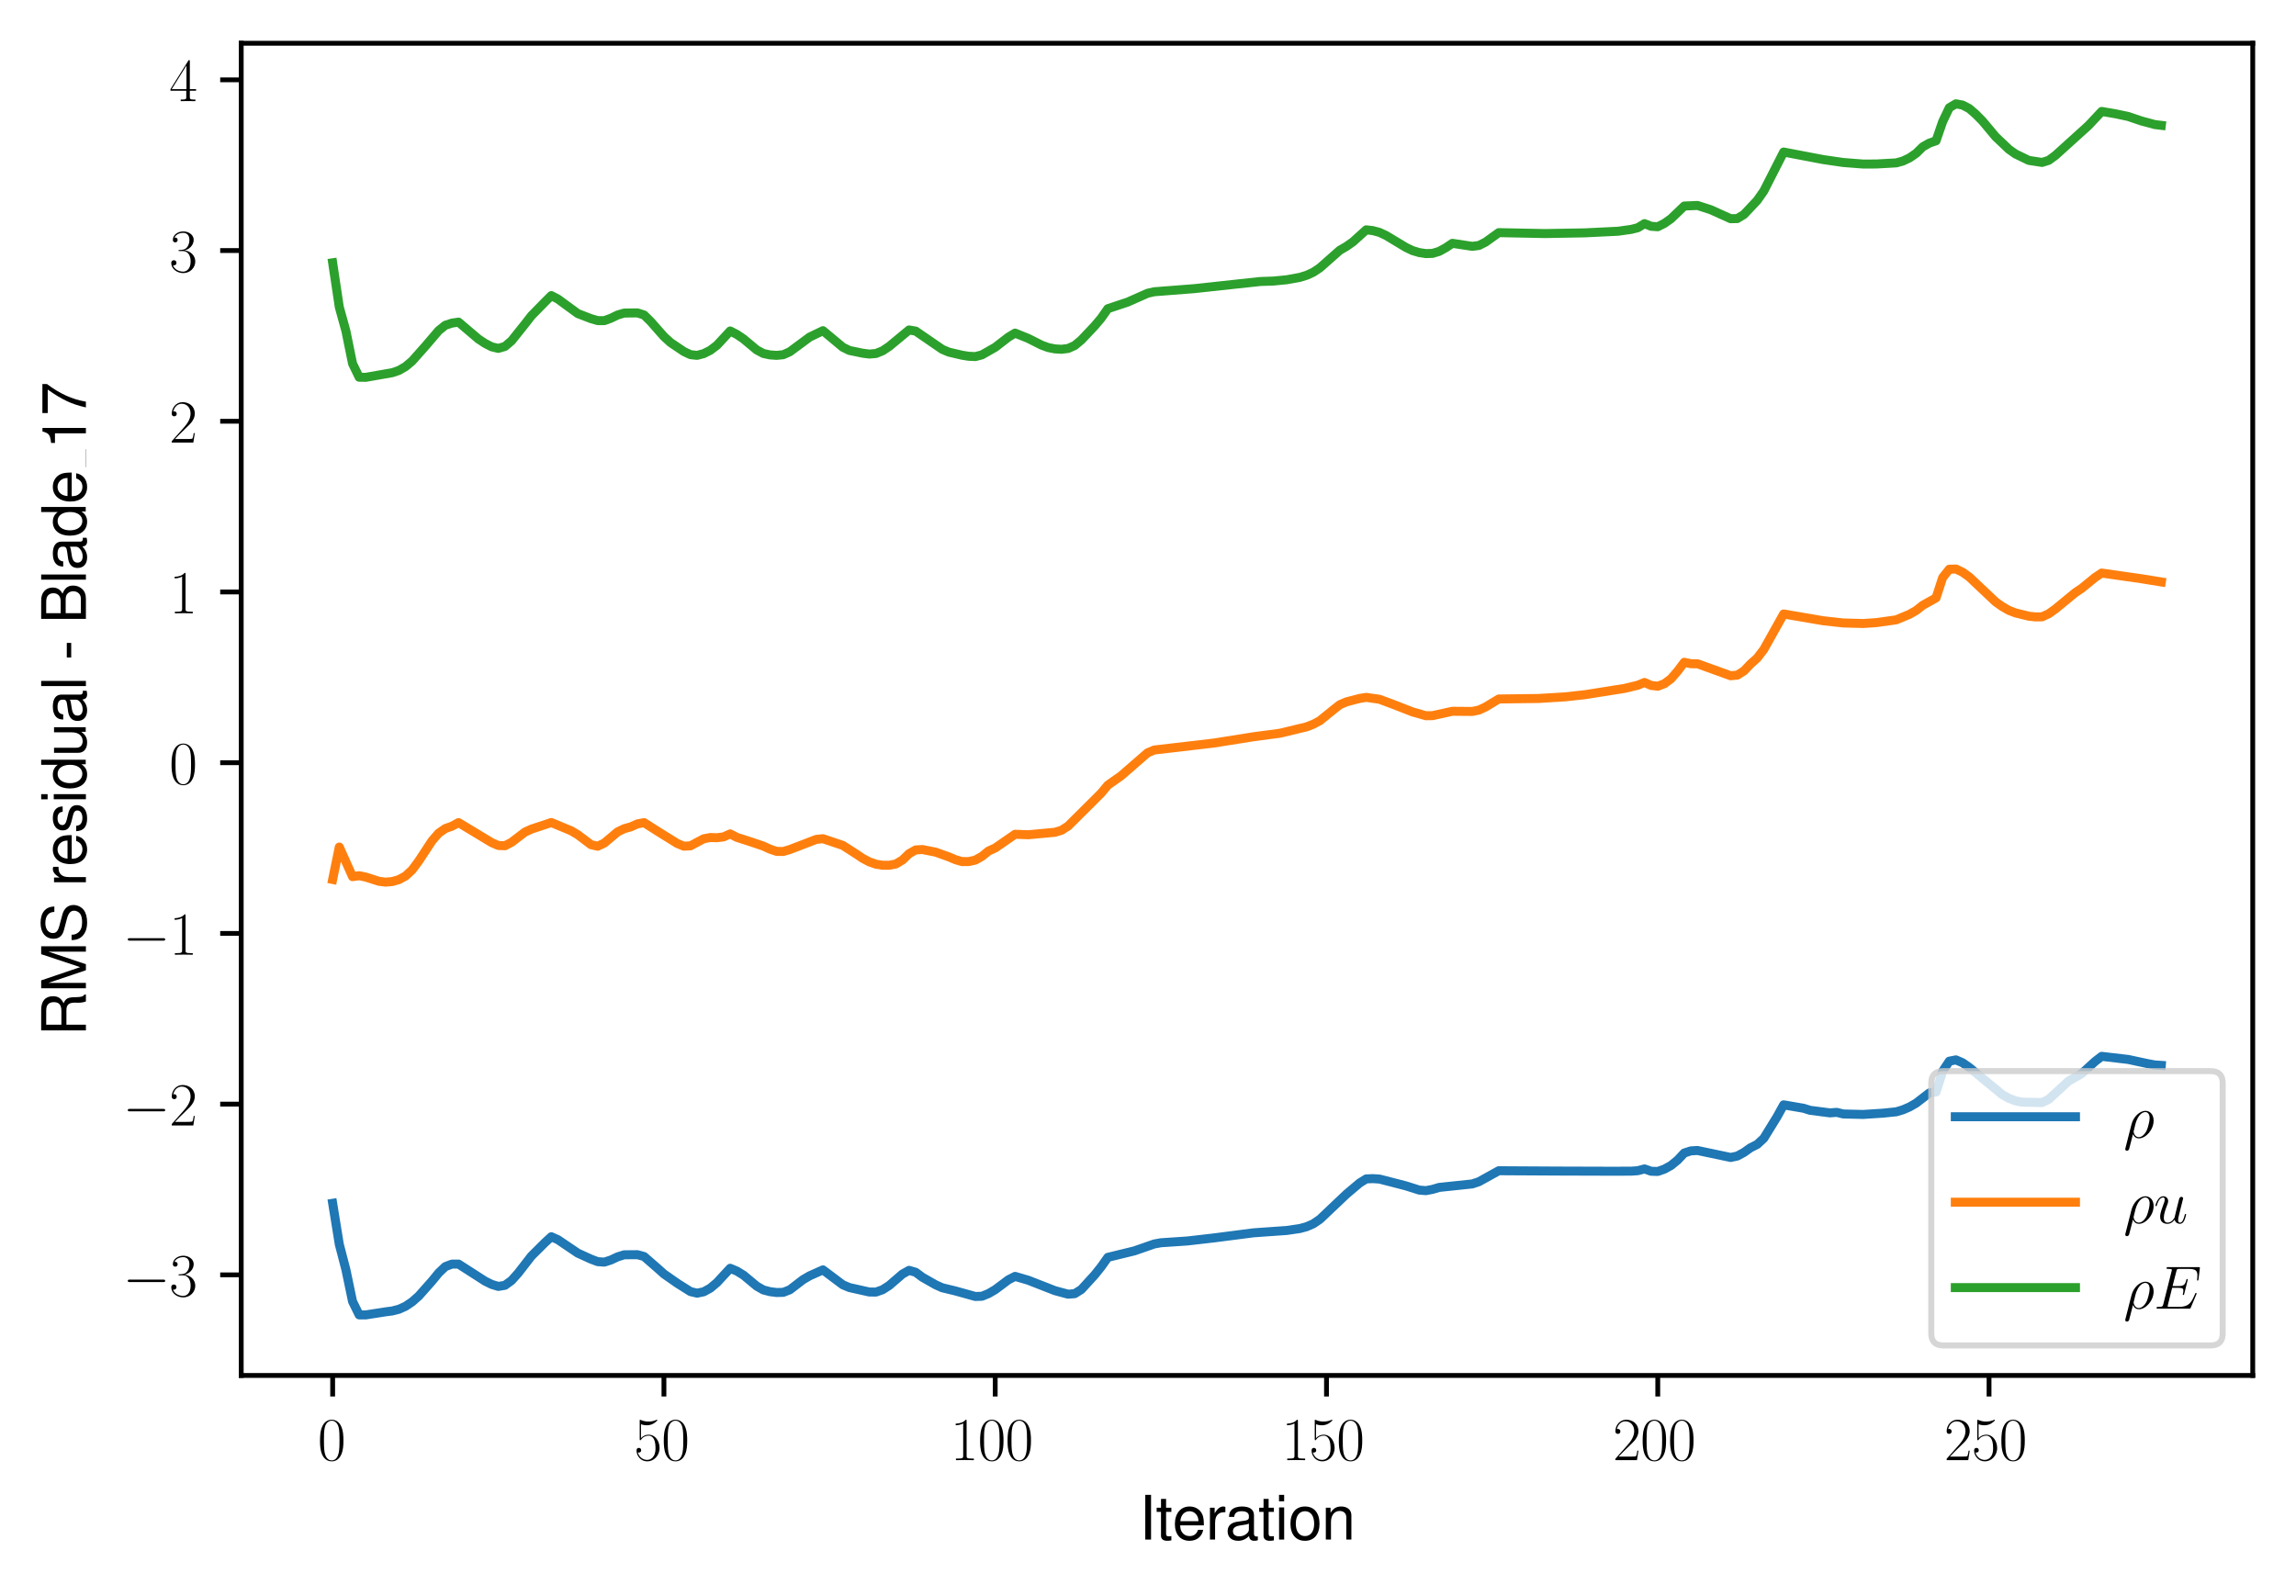 <?xml version="1.0" encoding="utf-8" standalone="no"?>
<!DOCTYPE svg PUBLIC "-//W3C//DTD SVG 1.1//EN"
  "http://www.w3.org/Graphics/SVG/1.1/DTD/svg11.dtd">
<svg xmlns:xlink="http://www.w3.org/1999/xlink" width="382.15pt" height="265.601pt" viewBox="0 0 382.15 265.601" xmlns="http://www.w3.org/2000/svg" version="1.1">
 <defs>
  <style type="text/css">*{stroke-linejoin: round; stroke-linecap: butt}</style>
 </defs>
 <g id="figure_1">
  <g id="patch_1">
   <path d="M 0 265.601 
L 382.15 265.601 
L 382.15 0 
L 0 0 
z
" style="fill: #ffffff"/>
  </g>
  <g id="axes_1">
   <g id="patch_2">
    <path d="M 40.15 228.96 
L 374.95 228.96 
L 374.95 7.2 
L 40.15 7.2 
z
" style="fill: #ffffff"/>
   </g>
   <g id="matplotlib.axis_1">
    <g id="xtick_1">
     <g id="line2d_1">
      <defs>
       <path id="mea236dd93c" d="M 0 0 
L 0 3.5 
" style="stroke: #000000; stroke-width: 0.8"/>
      </defs>
      <g>
       <use xlink:href="#mea236dd93c" x="55.369" y="228.96" style="stroke: #000000; stroke-width: 0.8"/>
      </g>
     </g>
     <g id="text_1">
      <!-- $\mathdefault{0}$ -->
      <g transform="translate(52.878 243.058) scale(0.1 -0.1)">
       <defs>
        <path id="CMR17-30" d="M 2688 2038 
C 2688 2430 2682 3099 2413 3613 
C 2176 4063 1798 4224 1466 4224 
C 1158 4224 768 4082 525 3620 
C 269 3137 243 2539 243 2038 
C 243 1671 250 1112 448 623 
C 723 -39 1216 -128 1466 -128 
C 1760 -128 2208 -7 2470 604 
C 2662 1048 2688 1568 2688 2038 
z
M 1466 -26 
C 1056 -26 813 328 723 816 
C 653 1196 653 1749 653 2109 
C 653 2604 653 3015 736 3407 
C 858 3954 1216 4121 1466 4121 
C 1728 4121 2067 3947 2189 3420 
C 2272 3054 2278 2623 2278 2109 
C 2278 1691 2278 1176 2202 797 
C 2067 96 1690 -26 1466 -26 
z
" transform="scale(0.016)"/>
       </defs>
       <use xlink:href="#CMR17-30" transform="scale(0.996)"/>
      </g>
     </g>
    </g>
    <g id="xtick_2">
     <g id="line2d_2">
      <g>
       <use xlink:href="#mea236dd93c" x="110.507" y="228.96" style="stroke: #000000; stroke-width: 0.8"/>
      </g>
     </g>
     <g id="text_2">
      <!-- $\mathdefault{50}$ -->
      <g transform="translate(105.526 243.058) scale(0.1 -0.1)">
       <defs>
        <path id="CMR17-35" d="M 730 3750 
C 794 3724 1056 3641 1325 3641 
C 1920 3641 2246 3961 2432 4140 
C 2432 4191 2432 4224 2394 4224 
C 2387 4224 2374 4224 2323 4198 
C 2099 4102 1837 4032 1517 4032 
C 1325 4032 1037 4055 723 4191 
C 653 4224 640 4224 634 4224 
C 602 4224 595 4217 595 4090 
L 595 2231 
C 595 2113 595 2080 659 2080 
C 691 2080 704 2093 736 2139 
C 941 2435 1222 2560 1542 2560 
C 1766 2560 2246 2415 2246 1293 
C 2246 1087 2246 716 2054 422 
C 1894 159 1645 25 1370 25 
C 947 25 518 319 403 812 
C 429 806 480 793 506 793 
C 589 793 749 838 749 1036 
C 749 1209 627 1280 506 1280 
C 358 1280 262 1190 262 1011 
C 262 454 704 -128 1382 -128 
C 2042 -128 2669 441 2669 1267 
C 2669 2054 2170 2662 1549 2662 
C 1222 2662 947 2540 730 2304 
L 730 3750 
z
" transform="scale(0.016)"/>
       </defs>
       <use xlink:href="#CMR17-35" transform="scale(0.996)"/>
       <use xlink:href="#CMR17-30" transform="translate(45.69 0) scale(0.996)"/>
      </g>
     </g>
    </g>
    <g id="xtick_3">
     <g id="line2d_3">
      <g>
       <use xlink:href="#mea236dd93c" x="165.645" y="228.96" style="stroke: #000000; stroke-width: 0.8"/>
      </g>
     </g>
     <g id="text_3">
      <!-- $\mathdefault{100}$ -->
      <g transform="translate(158.173 243.058) scale(0.1 -0.1)">
       <defs>
        <path id="CMR17-31" d="M 1702 4083 
C 1702 4217 1696 4224 1606 4224 
C 1357 3927 979 3833 621 3820 
C 602 3820 570 3820 563 3808 
C 557 3795 557 3782 557 3648 
C 755 3648 1088 3686 1344 3839 
L 1344 467 
C 1344 243 1331 166 781 166 
L 589 166 
L 589 0 
C 896 6 1216 12 1523 12 
C 1830 12 2150 6 2458 0 
L 2458 166 
L 2266 166 
C 1715 166 1702 236 1702 467 
L 1702 4083 
z
" transform="scale(0.016)"/>
       </defs>
       <use xlink:href="#CMR17-31" transform="scale(0.996)"/>
       <use xlink:href="#CMR17-30" transform="translate(45.69 0) scale(0.996)"/>
       <use xlink:href="#CMR17-30" transform="translate(91.381 0) scale(0.996)"/>
      </g>
     </g>
    </g>
    <g id="xtick_4">
     <g id="line2d_4">
      <g>
       <use xlink:href="#mea236dd93c" x="220.784" y="228.96" style="stroke: #000000; stroke-width: 0.8"/>
      </g>
     </g>
     <g id="text_4">
      <!-- $\mathdefault{150}$ -->
      <g transform="translate(213.312 243.058) scale(0.1 -0.1)">
       <use xlink:href="#CMR17-31" transform="scale(0.996)"/>
       <use xlink:href="#CMR17-35" transform="translate(45.69 0) scale(0.996)"/>
       <use xlink:href="#CMR17-30" transform="translate(91.381 0) scale(0.996)"/>
      </g>
     </g>
    </g>
    <g id="xtick_5">
     <g id="line2d_5">
      <g>
       <use xlink:href="#mea236dd93c" x="275.922" y="228.96" style="stroke: #000000; stroke-width: 0.8"/>
      </g>
     </g>
     <g id="text_5">
      <!-- $\mathdefault{200}$ -->
      <g transform="translate(268.45 243.058) scale(0.1 -0.1)">
       <defs>
        <path id="CMR17-32" d="M 2669 990 
L 2554 990 
C 2490 537 2438 460 2413 422 
C 2381 371 1920 371 1830 371 
L 602 371 
C 832 620 1280 1073 1824 1596 
C 2214 1966 2669 2400 2669 3033 
C 2669 3788 2067 4224 1395 4224 
C 691 4224 262 3603 262 3027 
C 262 2777 448 2745 525 2745 
C 589 2745 781 2783 781 3007 
C 781 3206 614 3264 525 3264 
C 486 3264 448 3257 422 3244 
C 544 3788 915 4057 1306 4057 
C 1862 4057 2227 3616 2227 3033 
C 2227 2477 1901 1998 1536 1583 
L 262 147 
L 262 0 
L 2515 0 
L 2669 990 
z
" transform="scale(0.016)"/>
       </defs>
       <use xlink:href="#CMR17-32" transform="scale(0.996)"/>
       <use xlink:href="#CMR17-30" transform="translate(45.69 0) scale(0.996)"/>
       <use xlink:href="#CMR17-30" transform="translate(91.381 0) scale(0.996)"/>
      </g>
     </g>
    </g>
    <g id="xtick_6">
     <g id="line2d_6">
      <g>
       <use xlink:href="#mea236dd93c" x="331.06" y="228.96" style="stroke: #000000; stroke-width: 0.8"/>
      </g>
     </g>
     <g id="text_6">
      <!-- $\mathdefault{250}$ -->
      <g transform="translate(323.588 243.058) scale(0.1 -0.1)">
       <use xlink:href="#CMR17-32" transform="scale(0.996)"/>
       <use xlink:href="#CMR17-35" transform="translate(45.69 0) scale(0.996)"/>
       <use xlink:href="#CMR17-30" transform="translate(91.381 0) scale(0.996)"/>
      </g>
     </g>
    </g>
    <g id="text_7">
     <!-- Iteration -->
     <g transform="translate(189.603 256.279) scale(0.1 -0.1)">
      <defs>
       <path id="NimbusSanL-Regu-49" d="M 1242 4672 
L 640 4672 
L 640 0 
L 1242 0 
L 1242 4672 
z
" transform="scale(0.016)"/>
       <path id="NimbusSanL-Regu-74" d="M 1626 3328 
L 1075 3328 
L 1075 4249 
L 544 4249 
L 544 3328 
L 90 3328 
L 90 2892 
L 544 2892 
L 544 402 
C 544 64 774 -128 1190 -128 
C 1318 -128 1446 -116 1626 -84 
L 1626 364 
C 1555 345 1472 339 1370 339 
C 1139 339 1075 402 1075 634 
L 1075 2892 
L 1626 2892 
L 1626 3328 
z
" transform="scale(0.016)"/>
       <path id="NimbusSanL-Regu-65" d="M 3283 1484 
C 3283 1998 3245 2311 3149 2565 
C 2931 3123 2419 3456 1792 3456 
C 858 3456 256 2734 256 1619 
C 256 545 838 -128 1779 -128 
C 2547 -128 3078 307 3213 1018 
L 2675 1018 
C 2528 588 2227 364 1798 364 
C 1459 364 1171 514 992 787 
C 864 974 819 1161 813 1484 
L 3283 1484 
z
M 826 1920 
C 870 2552 1248 2963 1786 2963 
C 2310 2963 2714 2519 2714 1959 
C 2714 1946 2714 1933 2707 1920 
L 826 1920 
z
" transform="scale(0.016)"/>
       <path id="NimbusSanL-Regu-72" d="M 442 3328 
L 442 0 
L 979 0 
L 979 1727 
C 979 2203 1101 2514 1357 2698 
C 1523 2819 1683 2857 2054 2863 
L 2054 3404 
C 1965 3449 1920 3456 1850 3456 
C 1504 3456 1242 3251 934 2750 
L 934 3328 
L 442 3328 
z
" transform="scale(0.016)"/>
       <path id="NimbusSanL-Regu-61" d="M 3424 332 
C 3366 320 3341 320 3309 320 
C 3123 320 3021 415 3021 581 
L 3021 2542 
C 3021 3135 2586 3456 1760 3456 
C 1274 3456 870 3315 646 3065 
C 493 2893 429 2702 416 2370 
L 954 2370 
C 998 2778 1242 2963 1741 2963 
C 2221 2963 2490 2784 2490 2466 
L 2490 2326 
C 2490 2103 2355 2007 1933 1956 
C 1178 1861 1062 1835 858 1753 
C 467 1593 269 1294 269 861 
C 269 256 691 -128 1370 -128 
C 1792 -128 2131 19 2509 364 
C 2547 25 2714 -128 3059 -128 
C 3168 -128 3251 -116 3424 -71 
L 3424 332 
z
M 2490 1071 
C 2490 893 2438 785 2278 638 
C 2061 441 1798 339 1485 339 
C 1069 339 826 536 826 874 
C 826 1224 1062 1402 1632 1485 
C 2195 1562 2310 1587 2490 1670 
L 2490 1071 
z
" transform="scale(0.016)"/>
       <path id="NimbusSanL-Regu-69" d="M 960 3358 
L 429 3358 
L 429 0 
L 960 0 
L 960 3358 
z
M 960 4672 
L 422 4672 
L 422 3999 
L 960 3999 
L 960 4672 
z
" transform="scale(0.016)"/>
       <path id="NimbusSanL-Regu-6f" d="M 1741 3456 
C 800 3456 230 2784 230 1663 
C 230 543 794 -128 1747 -128 
C 2688 -128 3264 543 3264 1638 
C 3264 2791 2707 3456 1741 3456 
z
M 1747 2963 
C 2349 2963 2707 2472 2707 1644 
C 2707 861 2336 364 1747 364 
C 1152 364 787 855 787 1663 
C 787 2466 1152 2963 1747 2963 
z
" transform="scale(0.016)"/>
       <path id="NimbusSanL-Regu-6e" d="M 448 3328 
L 448 0 
L 986 0 
L 986 1835 
C 986 2539 1344 2988 1894 2988 
C 2317 2988 2586 2732 2586 2328 
L 2586 0 
L 3117 0 
L 3117 2539 
C 3117 3097 2701 3456 2054 3456 
C 1555 3456 1235 3263 941 2796 
L 941 3328 
L 448 3328 
z
" transform="scale(0.016)"/>
      </defs>
      <use xlink:href="#NimbusSanL-Regu-49" transform="scale(0.996)"/>
      <use xlink:href="#NimbusSanL-Regu-74" transform="translate(27.695 0) scale(0.996)"/>
      <use xlink:href="#NimbusSanL-Regu-65" transform="translate(55.39 0) scale(0.996)"/>
      <use xlink:href="#NimbusSanL-Regu-72" transform="translate(110.782 0) scale(0.996)"/>
      <use xlink:href="#NimbusSanL-Regu-61" transform="translate(142.961 0) scale(0.996)"/>
      <use xlink:href="#NimbusSanL-Regu-74" transform="translate(198.353 0) scale(0.996)"/>
      <use xlink:href="#NimbusSanL-Regu-69" transform="translate(226.048 0) scale(0.996)"/>
      <use xlink:href="#NimbusSanL-Regu-6f" transform="translate(248.165 0) scale(0.996)"/>
      <use xlink:href="#NimbusSanL-Regu-6e" transform="translate(303.556 0) scale(0.996)"/>
     </g>
    </g>
   </g>
   <g id="matplotlib.axis_2">
    <g id="ytick_1">
     <g id="line2d_7">
      <defs>
       <path id="ma4c4de01a2" d="M 0 0 
L -3.5 0 
" style="stroke: #000000; stroke-width: 0.8"/>
      </defs>
      <g>
       <use xlink:href="#ma4c4de01a2" x="40.15" y="212.209" style="stroke: #000000; stroke-width: 0.8"/>
      </g>
     </g>
     <g id="text_8">
      <!-- $\mathdefault{−3}$ -->
      <g transform="translate(20.42 215.759) scale(0.1 -0.1)">
       <defs>
        <path id="CMSY10-0" d="M 4218 1472 
C 4326 1472 4442 1472 4442 1600 
C 4442 1728 4326 1728 4218 1728 
L 755 1728 
C 646 1728 531 1728 531 1600 
C 531 1472 646 1472 755 1472 
L 4218 1472 
z
" transform="scale(0.016)"/>
        <path id="CMR17-33" d="M 1414 2176 
C 1984 2176 2234 1673 2234 1094 
C 2234 322 1824 25 1453 25 
C 1114 25 563 193 390 691 
C 422 678 454 678 486 678 
C 640 678 755 780 755 947 
C 755 1132 614 1216 486 1216 
C 378 1216 211 1164 211 927 
C 211 335 787 -128 1466 -128 
C 2176 -128 2720 432 2720 1087 
C 2720 1718 2208 2176 1600 2246 
C 2086 2347 2554 2776 2554 3353 
C 2554 3856 2048 4224 1472 4224 
C 890 4224 378 3862 378 3347 
C 378 3123 544 3084 627 3084 
C 762 3084 877 3167 877 3334 
C 877 3500 762 3584 627 3584 
C 602 3584 570 3584 544 3571 
C 730 3999 1235 4076 1459 4076 
C 1683 4076 2106 3966 2106 3347 
C 2106 3167 2080 2851 1862 2574 
C 1670 2329 1453 2316 1242 2297 
C 1210 2297 1062 2284 1037 2284 
C 992 2278 966 2272 966 2227 
C 966 2182 973 2176 1101 2176 
L 1414 2176 
z
" transform="scale(0.016)"/>
       </defs>
       <use xlink:href="#CMSY10-0" transform="scale(0.996)"/>
       <use xlink:href="#CMR17-33" transform="translate(77.487 0) scale(0.996)"/>
      </g>
     </g>
    </g>
    <g id="ytick_2">
     <g id="line2d_8">
      <g>
       <use xlink:href="#ma4c4de01a2" x="40.15" y="183.792" style="stroke: #000000; stroke-width: 0.8"/>
      </g>
     </g>
     <g id="text_9">
      <!-- $\mathdefault{−2}$ -->
      <g transform="translate(20.42 187.341) scale(0.1 -0.1)">
       <use xlink:href="#CMSY10-0" transform="scale(0.996)"/>
       <use xlink:href="#CMR17-32" transform="translate(77.487 0) scale(0.996)"/>
      </g>
     </g>
    </g>
    <g id="ytick_3">
     <g id="line2d_9">
      <g>
       <use xlink:href="#ma4c4de01a2" x="40.15" y="155.375" style="stroke: #000000; stroke-width: 0.8"/>
      </g>
     </g>
     <g id="text_10">
      <!-- $\mathdefault{−1}$ -->
      <g transform="translate(20.42 158.924) scale(0.1 -0.1)">
       <use xlink:href="#CMSY10-0" transform="scale(0.996)"/>
       <use xlink:href="#CMR17-31" transform="translate(77.487 0) scale(0.996)"/>
      </g>
     </g>
    </g>
    <g id="ytick_4">
     <g id="line2d_10">
      <g>
       <use xlink:href="#ma4c4de01a2" x="40.15" y="126.958" style="stroke: #000000; stroke-width: 0.8"/>
      </g>
     </g>
     <g id="text_11">
      <!-- $\mathdefault{0}$ -->
      <g transform="translate(28.169 130.507) scale(0.1 -0.1)">
       <use xlink:href="#CMR17-30" transform="scale(0.996)"/>
      </g>
     </g>
    </g>
    <g id="ytick_5">
     <g id="line2d_11">
      <g>
       <use xlink:href="#ma4c4de01a2" x="40.15" y="98.541" style="stroke: #000000; stroke-width: 0.8"/>
      </g>
     </g>
     <g id="text_12">
      <!-- $\mathdefault{1}$ -->
      <g transform="translate(28.169 102.09) scale(0.1 -0.1)">
       <use xlink:href="#CMR17-31" transform="scale(0.996)"/>
      </g>
     </g>
    </g>
    <g id="ytick_6">
     <g id="line2d_12">
      <g>
       <use xlink:href="#ma4c4de01a2" x="40.15" y="70.124" style="stroke: #000000; stroke-width: 0.8"/>
      </g>
     </g>
     <g id="text_13">
      <!-- $\mathdefault{2}$ -->
      <g transform="translate(28.169 73.673) scale(0.1 -0.1)">
       <use xlink:href="#CMR17-32" transform="scale(0.996)"/>
      </g>
     </g>
    </g>
    <g id="ytick_7">
     <g id="line2d_13">
      <g>
       <use xlink:href="#ma4c4de01a2" x="40.15" y="41.707" style="stroke: #000000; stroke-width: 0.8"/>
      </g>
     </g>
     <g id="text_14">
      <!-- $\mathdefault{3}$ -->
      <g transform="translate(28.169 45.256) scale(0.1 -0.1)">
       <use xlink:href="#CMR17-33" transform="scale(0.996)"/>
      </g>
     </g>
    </g>
    <g id="ytick_8">
     <g id="line2d_14">
      <g>
       <use xlink:href="#ma4c4de01a2" x="40.15" y="13.29" style="stroke: #000000; stroke-width: 0.8"/>
      </g>
     </g>
     <g id="text_15">
      <!-- $\mathdefault{4}$ -->
      <g transform="translate(28.169 16.839) scale(0.1 -0.1)">
       <defs>
        <path id="CMR17-34" d="M 2150 4147 
C 2150 4281 2144 4288 2029 4288 
L 128 1254 
L 128 1088 
L 1779 1088 
L 1779 460 
C 1779 230 1766 166 1318 166 
L 1197 166 
L 1197 0 
C 1402 12 1747 12 1965 12 
C 2182 12 2528 12 2733 0 
L 2733 166 
L 2611 166 
C 2163 166 2150 230 2150 460 
L 2150 1088 
L 2803 1088 
L 2803 1254 
L 2150 1254 
L 2150 4147 
z
M 1798 3723 
L 1798 1254 
L 256 1254 
L 1798 3723 
z
" transform="scale(0.016)"/>
       </defs>
       <use xlink:href="#CMR17-34" transform="scale(0.996)"/>
      </g>
     </g>
    </g>
    <g id="text_16">
     <!-- RMS residual - Blade_17 -->
     <g transform="translate(14.298 172.47) rotate(-90) scale(0.1 -0.1)">
      <defs>
       <path id="NimbusSanL-Regu-52" d="M 1190 2035 
L 2726 2035 
C 3258 2035 3494 1775 3494 1191 
L 3488 770 
C 3488 478 3539 192 3622 0 
L 4346 0 
L 4346 147 
C 4122 303 4077 471 4064 1101 
C 4058 1879 3936 2111 3430 2329 
C 3955 2585 4166 2907 4166 3432 
C 4166 4230 3661 4672 2746 4672 
L 595 4672 
L 595 0 
L 1190 0 
L 1190 2035 
z
M 1190 2560 
L 1190 4147 
L 2630 4147 
C 2963 4147 3155 4096 3302 3970 
C 3462 3837 3546 3628 3546 3350 
C 3546 2806 3264 2560 2630 2560 
L 1190 2560 
z
" transform="scale(0.016)"/>
       <path id="NimbusSanL-Regu-4d" d="M 2995 0 
L 4307 3915 
L 4307 0 
L 4870 0 
L 4870 4672 
L 4045 4672 
L 2688 602 
L 1306 4672 
L 480 4672 
L 480 0 
L 1043 0 
L 1043 3915 
L 2368 0 
L 2995 0 
z
" transform="scale(0.016)"/>
       <path id="NimbusSanL-Regu-53" d="M 3814 3295 
C 3808 4204 3181 4736 2106 4736 
C 1082 4736 448 4211 448 3372 
C 448 2806 749 2450 1363 2291 
L 2522 1986 
C 3110 1833 3379 1598 3379 1236 
C 3379 988 3245 733 3046 593 
C 2861 466 2566 396 2189 396 
C 1683 396 1338 517 1114 784 
C 941 988 864 1210 870 1496 
L 307 1496 
C 314 1070 397 790 582 536 
C 902 102 1440 -128 2150 -128 
C 2707 -128 3162 0 3462 230 
C 3776 479 3974 892 3974 1293 
C 3974 1865 3616 2284 2982 2456 
L 1811 2768 
C 1248 2920 1043 3098 1043 3454 
C 1043 3925 1459 4236 2086 4236 
C 2829 4236 3245 3899 3251 3295 
L 3814 3295 
z
" transform="scale(0.016)"/>
       <path id="NimbusSanL-Regu-73" d="M 2803 2428 
C 2797 3084 2362 3456 1587 3456 
C 806 3456 301 3052 301 2434 
C 301 1912 570 1663 1363 1472 
L 1862 1351 
C 2234 1262 2381 1129 2381 887 
C 2381 574 2067 364 1600 364 
C 1312 364 1069 447 934 587 
C 851 683 813 778 781 1014 
L 218 1014 
C 243 243 678 -128 1555 -128 
C 2400 -128 2938 288 2938 931 
C 2938 1428 2656 1702 1990 1861 
L 1478 1982 
C 1043 2084 858 2224 858 2459 
C 858 2765 1133 2963 1568 2963 
C 1997 2963 2227 2778 2240 2428 
L 2803 2428 
z
" transform="scale(0.016)"/>
       <path id="NimbusSanL-Regu-64" d="M 3168 4672 
L 2637 4672 
L 2637 2937 
C 2413 3276 2054 3456 1606 3456 
C 736 3456 166 2759 166 1695 
C 166 568 723 -128 1626 -128 
C 2086 -128 2406 44 2694 460 
L 2694 19 
L 3168 19 
L 3168 4672 
z
M 1696 2956 
C 2272 2956 2637 2447 2637 1651 
C 2637 880 2266 371 1702 371 
C 1114 371 723 887 723 1663 
C 723 2440 1114 2956 1696 2956 
z
" transform="scale(0.016)"/>
       <path id="NimbusSanL-Regu-75" d="M 3085 19 
L 3085 3328 
L 2554 3328 
L 2554 1454 
C 2554 780 2195 339 1638 339 
C 1216 339 947 591 947 988 
L 947 3328 
L 416 3328 
L 416 780 
C 416 230 832 -128 1485 -128 
C 1978 -128 2291 44 2605 484 
L 2605 19 
L 3085 19 
z
" transform="scale(0.016)"/>
       <path id="NimbusSanL-Regu-6c" d="M 973 4672 
L 435 4672 
L 435 0 
L 973 0 
L 973 4672 
z
" transform="scale(0.016)"/>
       <path id="NimbusSanL-Regu-2d" d="M 1818 1996 
L 294 1996 
L 294 1536 
L 1818 1536 
L 1818 1996 
z
" transform="scale(0.016)"/>
       <path id="NimbusSanL-Regu-42" d="M 506 0 
L 2611 0 
C 3053 0 3379 121 3629 390 
C 3859 632 3987 961 3987 1321 
C 3987 1878 3731 2214 3136 2444 
C 3558 2643 3782 2994 3782 3476 
C 3782 3821 3654 4127 3411 4345 
C 3168 4569 2848 4672 2400 4672 
L 506 4672 
L 506 0 
z
M 1101 2636 
L 1101 4147 
L 2253 4147 
C 2586 4147 2771 4101 2931 3977 
C 3098 3847 3187 3652 3187 3391 
C 3187 3138 3098 2936 2931 2806 
C 2771 2682 2586 2636 2253 2636 
L 1101 2636 
z
M 1101 524 
L 1101 2112 
L 2554 2112 
C 2842 2112 3034 2042 3174 1890 
C 3315 1745 3392 1542 3392 1315 
C 3392 1093 3315 891 3174 746 
C 3034 594 2842 524 2554 524 
L 1101 524 
z
" transform="scale(0.016)"/>
       <path id="NimbusSanL-Regu-31" d="M 1658 3232 
L 1658 0 
L 2221 0 
L 2221 4537 
L 1850 4537 
C 1651 3840 1523 3744 653 3635 
L 653 3232 
L 1658 3232 
z
" transform="scale(0.016)"/>
       <path id="NimbusSanL-Regu-37" d="M 3328 4544 
L 294 4544 
L 294 3987 
L 2746 3987 
C 1664 2442 1222 1493 883 0 
L 1485 0 
C 1734 1454 2304 2704 3328 4070 
L 3328 4544 
z
" transform="scale(0.016)"/>
      </defs>
      <use xlink:href="#NimbusSanL-Regu-52" transform="scale(0.996)"/>
      <use xlink:href="#NimbusSanL-Regu-4d" transform="translate(71.93 0) scale(0.996)"/>
      <use xlink:href="#NimbusSanL-Regu-53" transform="translate(154.918 0) scale(0.996)"/>
      <use xlink:href="#NimbusSanL-Regu-72" transform="translate(249.064 0) scale(0.996)"/>
      <use xlink:href="#NimbusSanL-Regu-65" transform="translate(282.239 0) scale(0.996)"/>
      <use xlink:href="#NimbusSanL-Regu-73" transform="translate(337.631 0) scale(0.996)"/>
      <use xlink:href="#NimbusSanL-Regu-69" transform="translate(387.444 0) scale(0.996)"/>
      <use xlink:href="#NimbusSanL-Regu-64" transform="translate(409.561 0) scale(0.996)"/>
      <use xlink:href="#NimbusSanL-Regu-75" transform="translate(464.952 0) scale(0.996)"/>
      <use xlink:href="#NimbusSanL-Regu-61" transform="translate(520.344 0) scale(0.996)"/>
      <use xlink:href="#NimbusSanL-Regu-6c" transform="translate(575.736 0) scale(0.996)"/>
      <use xlink:href="#NimbusSanL-Regu-2d" transform="translate(625.547 0) scale(0.996)"/>
      <use xlink:href="#NimbusSanL-Regu-42" transform="translate(686.418 0) scale(0.996)"/>
      <use xlink:href="#NimbusSanL-Regu-6c" transform="translate(752.868 0) scale(0.996)"/>
      <use xlink:href="#NimbusSanL-Regu-61" transform="translate(774.985 0) scale(0.996)"/>
      <use xlink:href="#NimbusSanL-Regu-64" transform="translate(830.376 0) scale(0.996)"/>
      <use xlink:href="#NimbusSanL-Regu-65" transform="translate(885.768 0) scale(0.996)"/>
      <use xlink:href="#NimbusSanL-Regu-31" transform="translate(977.025 0) scale(0.996)"/>
      <use xlink:href="#NimbusSanL-Regu-37" transform="translate(1032.417 0) scale(0.996)"/>
      <path d="M 947.137 0 
L 977.025 0 
L 977.025 0.399 
L 947.137 0.399 
L 947.137 0 
z
"/>
     </g>
    </g>
   </g>
   <g id="line2d_15">
    <path d="M 55.369 200.297 
L 56.471 207.122 
L 57.574 211.355 
L 58.677 216.633 
L 59.78 218.876 
L 60.882 218.88 
L 64.191 218.364 
L 65.293 218.222 
L 66.396 217.939 
L 67.499 217.442 
L 68.602 216.702 
L 69.705 215.727 
L 71.91 213.24 
L 73.013 211.892 
L 74.116 210.838 
L 75.218 210.425 
L 76.321 210.419 
L 80.732 213.254 
L 81.835 213.8 
L 82.938 214.137 
L 84.041 213.954 
L 85.143 213.153 
L 86.246 211.922 
L 88.452 209.079 
L 90.657 206.888 
L 91.76 205.869 
L 92.863 206.361 
L 96.171 208.596 
L 98.376 209.6 
L 99.479 210.014 
L 100.582 210.094 
L 101.685 209.738 
L 102.788 209.218 
L 103.89 208.874 
L 106.096 208.856 
L 107.199 209.158 
L 109.404 211.076 
L 110.507 212.062 
L 112.712 213.603 
L 114.918 214.996 
L 116.021 215.261 
L 117.124 215.033 
L 118.226 214.428 
L 119.329 213.501 
L 121.535 211.117 
L 122.637 211.58 
L 123.74 212.253 
L 125.946 214.087 
L 127.048 214.719 
L 128.151 215.009 
L 129.254 215.149 
L 130.357 215.127 
L 131.459 214.699 
L 133.665 213.008 
L 134.768 212.367 
L 136.973 211.383 
L 140.282 213.867 
L 141.384 214.329 
L 144.693 215.068 
L 145.795 215.078 
L 146.898 214.689 
L 148.001 213.982 
L 150.207 212.081 
L 151.309 211.463 
L 152.412 211.782 
L 153.515 212.608 
L 155.72 213.861 
L 156.823 214.36 
L 159.029 214.893 
L 162.337 215.811 
L 163.44 215.775 
L 164.542 215.322 
L 165.645 214.679 
L 167.851 213.03 
L 168.954 212.466 
L 171.159 213.114 
L 175.57 214.838 
L 177.776 215.432 
L 178.878 215.343 
L 179.981 214.65 
L 182.187 212.236 
L 183.29 210.859 
L 184.392 209.299 
L 188.803 208.223 
L 192.112 207.072 
L 193.214 206.871 
L 197.625 206.574 
L 202.037 206.066 
L 208.653 205.214 
L 214.167 204.824 
L 216.373 204.499 
L 217.475 204.196 
L 218.578 203.716 
L 219.681 202.968 
L 224.092 198.784 
L 226.297 196.923 
L 227.4 196.24 
L 228.503 196.197 
L 229.606 196.267 
L 231.811 196.832 
L 234.017 197.404 
L 236.222 198.103 
L 237.325 198.193 
L 238.428 197.986 
L 239.531 197.658 
L 245.044 197.077 
L 246.147 196.711 
L 249.456 194.88 
L 259.38 194.936 
L 268.203 194.963 
L 271.511 194.954 
L 272.614 194.87 
L 273.716 194.577 
L 274.819 194.967 
L 275.922 195.001 
L 277.025 194.612 
L 278.127 194.006 
L 279.23 193.104 
L 280.333 191.929 
L 281.436 191.574 
L 282.539 191.511 
L 288.052 192.671 
L 289.155 192.436 
L 290.258 191.838 
L 291.361 191.058 
L 292.463 190.505 
L 293.566 189.486 
L 295.772 185.903 
L 296.874 183.913 
L 300.183 184.482 
L 301.286 184.825 
L 304.594 185.251 
L 305.697 185.162 
L 306.799 185.431 
L 310.108 185.511 
L 313.416 185.296 
L 315.622 185.068 
L 316.724 184.737 
L 317.827 184.263 
L 318.93 183.627 
L 321.135 181.926 
L 322.238 181.775 
L 323.341 178.324 
L 324.444 176.646 
L 325.546 176.426 
L 326.649 176.906 
L 327.752 177.672 
L 333.266 182.209 
L 334.369 182.826 
L 335.471 183.25 
L 336.574 183.465 
L 339.882 183.531 
L 340.985 183.002 
L 344.293 179.96 
L 346.499 178.7 
L 348.705 176.688 
L 349.807 175.84 
L 354.218 176.355 
L 357.527 177.064 
L 358.629 177.267 
L 359.732 177.343 
L 359.732 177.343 
" clip-path="url(#p0f6a8f76b4)" style="fill: none; stroke: #1f77b4; stroke-width: 1.5; stroke-linecap: square"/>
   </g>
   <g id="line2d_16">
    <path d="M 55.369 146.392 
L 56.471 141 
L 58.677 145.926 
L 59.78 145.768 
L 60.882 146.001 
L 63.088 146.704 
L 64.191 146.841 
L 65.293 146.74 
L 66.396 146.422 
L 67.499 145.825 
L 68.602 144.801 
L 69.705 143.314 
L 71.91 139.955 
L 73.013 138.689 
L 74.116 137.925 
L 75.218 137.527 
L 76.321 136.93 
L 81.835 140.26 
L 82.938 140.738 
L 84.041 140.784 
L 85.143 140.21 
L 87.349 138.524 
L 88.452 138.014 
L 91.76 136.918 
L 95.068 138.294 
L 96.171 138.944 
L 98.376 140.608 
L 99.479 140.863 
L 100.582 140.339 
L 102.788 138.482 
L 103.89 137.946 
L 104.993 137.637 
L 106.096 137.146 
L 107.199 136.936 
L 109.404 138.34 
L 112.712 140.399 
L 113.815 140.853 
L 114.918 140.8 
L 117.124 139.624 
L 118.226 139.415 
L 119.329 139.45 
L 120.432 139.308 
L 121.535 138.808 
L 122.637 139.386 
L 124.843 140.092 
L 127.048 140.838 
L 128.151 141.345 
L 129.254 141.72 
L 130.357 141.74 
L 131.459 141.415 
L 135.871 139.722 
L 136.973 139.613 
L 140.282 140.727 
L 142.487 142.144 
L 143.59 142.883 
L 144.693 143.467 
L 145.795 143.851 
L 146.898 144.031 
L 148.001 144.033 
L 149.104 143.819 
L 150.207 143.162 
L 151.309 142.101 
L 152.412 141.477 
L 153.515 141.414 
L 155.72 141.847 
L 157.926 142.636 
L 159.029 143.102 
L 160.131 143.424 
L 161.234 143.416 
L 162.337 143.175 
L 163.44 142.547 
L 164.542 141.659 
L 165.645 141.154 
L 168.954 138.872 
L 171.159 138.952 
L 175.57 138.543 
L 176.673 138.213 
L 177.776 137.508 
L 182.187 133.122 
L 183.29 132.016 
L 184.392 130.695 
L 186.598 129.146 
L 191.009 125.312 
L 192.112 124.848 
L 202.037 123.69 
L 208.653 122.636 
L 213.064 122.05 
L 217.475 120.987 
L 218.578 120.557 
L 219.681 119.968 
L 221.886 118.182 
L 222.989 117.316 
L 224.092 116.839 
L 226.297 116.263 
L 227.4 116.086 
L 229.606 116.401 
L 231.811 117.222 
L 235.12 118.508 
L 237.325 119.141 
L 238.428 119.126 
L 241.736 118.4 
L 245.044 118.428 
L 246.147 118.199 
L 247.25 117.691 
L 249.456 116.354 
L 256.072 116.268 
L 260.483 116.001 
L 263.791 115.639 
L 270.408 114.59 
L 272.614 114.058 
L 273.716 113.604 
L 274.819 114.096 
L 275.922 114.229 
L 277.025 113.813 
L 278.127 112.987 
L 279.23 111.71 
L 280.333 110.245 
L 281.436 110.484 
L 282.539 110.494 
L 288.052 112.482 
L 289.155 112.382 
L 290.258 111.691 
L 291.361 110.535 
L 292.463 109.552 
L 293.566 108.112 
L 296.874 102.204 
L 303.491 103.335 
L 306.799 103.699 
L 310.108 103.791 
L 312.313 103.639 
L 315.622 103.175 
L 317.827 102.253 
L 318.93 101.624 
L 320.033 100.756 
L 322.238 99.523 
L 323.341 96.145 
L 324.444 94.755 
L 325.546 94.72 
L 326.649 95.243 
L 327.752 96.029 
L 332.163 100.194 
L 333.266 100.97 
L 334.369 101.606 
L 335.471 102.028 
L 337.677 102.57 
L 338.78 102.692 
L 339.882 102.678 
L 340.985 102.17 
L 342.088 101.385 
L 345.396 98.668 
L 346.499 97.927 
L 348.705 96.124 
L 349.807 95.39 
L 356.424 96.337 
L 359.732 96.872 
L 359.732 96.872 
" clip-path="url(#p0f6a8f76b4)" style="fill: none; stroke: #ff7f0e; stroke-width: 1.5; stroke-linecap: square"/>
   </g>
   <g id="line2d_17">
    <path d="M 55.369 43.744 
L 56.471 51.108 
L 57.574 55.099 
L 58.677 60.52 
L 59.78 62.792 
L 60.882 62.81 
L 65.293 62.036 
L 66.396 61.662 
L 67.499 61.023 
L 68.602 60.094 
L 70.807 57.611 
L 73.013 55.034 
L 74.116 54.146 
L 75.218 53.784 
L 76.321 53.621 
L 79.629 56.432 
L 80.732 57.16 
L 81.835 57.73 
L 82.938 57.994 
L 84.041 57.67 
L 85.143 56.734 
L 87.349 53.973 
L 88.452 52.559 
L 90.657 50.304 
L 91.76 49.203 
L 92.863 49.778 
L 96.171 52.199 
L 98.376 53.046 
L 99.479 53.368 
L 100.582 53.376 
L 101.685 52.972 
L 102.788 52.439 
L 103.89 52.112 
L 106.096 52.085 
L 107.199 52.431 
L 108.301 53.517 
L 110.507 56.021 
L 111.61 57.025 
L 113.815 58.511 
L 114.918 59.035 
L 116.021 59.154 
L 117.124 58.863 
L 118.226 58.312 
L 119.329 57.475 
L 121.535 55.095 
L 122.637 55.661 
L 123.74 56.406 
L 125.946 58.248 
L 127.048 58.838 
L 128.151 59.077 
L 129.254 59.152 
L 130.357 59.047 
L 131.459 58.553 
L 134.768 56.106 
L 136.973 55.045 
L 140.282 57.802 
L 141.384 58.339 
L 143.59 58.794 
L 144.693 58.936 
L 145.795 58.843 
L 146.898 58.396 
L 148.001 57.664 
L 151.309 54.926 
L 152.412 55.116 
L 156.823 58.146 
L 157.926 58.614 
L 160.131 59.128 
L 161.234 59.306 
L 162.337 59.357 
L 163.44 59.067 
L 165.645 57.81 
L 167.851 56.111 
L 168.954 55.449 
L 171.159 56.342 
L 173.365 57.451 
L 174.467 57.855 
L 175.57 58.075 
L 176.673 58.141 
L 177.776 58.006 
L 178.878 57.514 
L 179.981 56.596 
L 182.187 54.263 
L 183.29 52.956 
L 184.392 51.384 
L 187.701 50.282 
L 191.009 48.814 
L 192.112 48.565 
L 198.728 48.052 
L 209.756 46.859 
L 211.961 46.784 
L 214.167 46.566 
L 216.373 46.165 
L 217.475 45.824 
L 218.578 45.321 
L 219.681 44.588 
L 222.989 41.666 
L 224.092 41.027 
L 225.195 40.251 
L 227.4 38.255 
L 228.503 38.39 
L 229.606 38.685 
L 230.708 39.204 
L 234.017 41.193 
L 235.12 41.719 
L 236.222 42.045 
L 237.325 42.212 
L 238.428 42.18 
L 239.531 41.846 
L 240.633 41.244 
L 241.736 40.505 
L 245.044 41.005 
L 246.147 40.862 
L 247.25 40.31 
L 249.456 38.725 
L 257.175 38.878 
L 263.791 38.76 
L 269.305 38.493 
L 271.511 38.182 
L 272.614 37.904 
L 273.716 37.226 
L 274.819 37.668 
L 275.922 37.742 
L 277.025 37.184 
L 278.127 36.407 
L 280.333 34.294 
L 282.539 34.2 
L 284.744 34.914 
L 288.052 36.405 
L 289.155 36.382 
L 290.258 35.713 
L 292.463 33.373 
L 293.566 31.799 
L 296.874 25.309 
L 303.491 26.57 
L 306.799 27.049 
L 310.108 27.308 
L 312.313 27.298 
L 315.622 27.112 
L 316.724 26.804 
L 317.827 26.283 
L 318.93 25.521 
L 320.033 24.44 
L 321.135 23.815 
L 322.238 23.436 
L 323.341 20.241 
L 324.444 17.93 
L 325.546 17.28 
L 326.649 17.489 
L 327.752 18.064 
L 328.855 19.013 
L 329.957 20.13 
L 332.163 22.765 
L 334.369 24.856 
L 335.471 25.634 
L 337.677 26.699 
L 339.882 27.038 
L 340.985 26.694 
L 342.088 25.888 
L 347.602 20.901 
L 349.807 18.552 
L 352.013 18.924 
L 354.218 19.387 
L 356.424 20.135 
L 358.629 20.732 
L 359.732 20.866 
L 359.732 20.866 
" clip-path="url(#p0f6a8f76b4)" style="fill: none; stroke: #2ca02c; stroke-width: 1.5; stroke-linecap: square"/>
   </g>
   <g id="patch_3">
    <path d="M 40.15 228.96 
L 40.15 7.2 
" style="fill: none; stroke: #000000; stroke-width: 0.8; stroke-linejoin: miter; stroke-linecap: square"/>
   </g>
   <g id="patch_4">
    <path d="M 374.95 228.96 
L 374.95 7.2 
" style="fill: none; stroke: #000000; stroke-width: 0.8; stroke-linejoin: miter; stroke-linecap: square"/>
   </g>
   <g id="patch_5">
    <path d="M 40.15 228.96 
L 374.95 228.96 
" style="fill: none; stroke: #000000; stroke-width: 0.8; stroke-linejoin: miter; stroke-linecap: square"/>
   </g>
   <g id="patch_6">
    <path d="M 40.15 7.2 
L 374.95 7.2 
" style="fill: none; stroke: #000000; stroke-width: 0.8; stroke-linejoin: miter; stroke-linecap: square"/>
   </g>
   <g id="legend_1">
    <g id="patch_7">
     <path d="M 323.445 223.96 
L 367.95 223.96 
Q 369.95 223.96 369.95 221.96 
L 369.95 180.299 
Q 369.95 178.299 367.95 178.299 
L 323.445 178.299 
Q 321.445 178.299 321.445 180.299 
L 321.445 221.96 
Q 321.445 223.96 323.445 223.96 
z
" style="fill: #ffffff; opacity: 0.8; stroke: #cccccc; stroke-linejoin: miter"/>
    </g>
    <g id="line2d_18">
     <path d="M 325.445 185.897 
L 335.445 185.897 
L 345.445 185.897 
" style="fill: none; stroke: #1f77b4; stroke-width: 1.5; stroke-linecap: square"/>
    </g>
    <g id="text_17">
     <!-- $\rho$ -->
     <g transform="translate(353.445 189.397) scale(0.1 -0.1)">
      <defs>
       <path id="CMMI12-1a" d="M 198 -1085 
C 192 -1116 179 -1154 179 -1191 
C 179 -1287 256 -1351 352 -1351 
C 448 -1351 538 -1287 576 -1198 
C 602 -1141 781 -390 986 389 
C 1114 70 1350 -64 1600 -64 
C 2323 -64 3142 830 3142 1794 
C 3142 2477 2726 2816 2285 2816 
C 1722 2816 1037 2234 826 1385 
L 198 -1085 
z
M 1594 64 
C 1158 64 1050 568 1050 645 
C 1050 683 1210 1289 1229 1385 
C 1555 2656 2182 2687 2278 2687 
C 2566 2687 2726 2426 2726 2049 
C 2726 1724 2554 1091 2445 823 
C 2253 383 1920 64 1594 64 
z
" transform="scale(0.016)"/>
      </defs>
      <use xlink:href="#CMMI12-1a" transform="scale(0.996)"/>
     </g>
    </g>
    <g id="line2d_19">
     <path d="M 325.445 200.118 
L 335.445 200.118 
L 345.445 200.118 
" style="fill: none; stroke: #ff7f0e; stroke-width: 1.5; stroke-linecap: square"/>
    </g>
    <g id="text_18">
     <!-- $\rho u$ -->
     <g transform="translate(353.445 203.618) scale(0.1 -0.1)">
      <defs>
       <path id="CMMI12-75" d="M 2182 370 
C 2266 12 2573 -64 2726 -64 
C 2931 -64 3085 70 3187 287 
C 3296 517 3379 893 3379 913 
C 3379 944 3354 970 3315 970 
C 3258 970 3251 938 3226 842 
C 3110 402 2995 64 2739 64 
C 2547 64 2547 274 2547 357 
C 2547 504 2566 568 2630 836 
C 2675 1008 2720 1181 2758 1359 
L 3021 2400 
C 3066 2560 3066 2572 3066 2591 
C 3066 2687 2989 2752 2893 2752 
C 2707 2752 2662 2591 2624 2432 
C 2560 2183 2214 810 2170 587 
C 2163 587 1914 64 1446 64 
C 1114 64 1050 351 1050 587 
C 1050 951 1229 1462 1395 1890 
C 1472 2094 1504 2177 1504 2305 
C 1504 2579 1306 2816 998 2816 
C 410 2816 173 1890 173 1838 
C 173 1813 198 1781 243 1781 
C 301 1781 307 1807 333 1896 
C 486 2445 736 2687 979 2687 
C 1043 2687 1146 2681 1146 2477 
C 1146 2311 1075 2126 979 1883 
C 698 1123 666 881 666 689 
C 666 38 1158 -64 1421 -64 
C 1830 -64 2054 217 2182 370 
z
" transform="scale(0.016)"/>
      </defs>
      <use xlink:href="#CMMI12-1a" transform="scale(0.996)"/>
      <use xlink:href="#CMMI12-75" transform="translate(50.314 0) scale(0.996)"/>
     </g>
    </g>
    <g id="line2d_20">
     <path d="M 325.445 214.338 
L 335.445 214.338 
L 345.445 214.338 
" style="fill: none; stroke: #2ca02c; stroke-width: 1.5; stroke-linecap: square"/>
    </g>
    <g id="text_19">
     <!-- $\rho E$ -->
     <g transform="translate(353.445 217.838) scale(0.1 -0.1)">
      <defs>
       <path id="CMMI12-45" d="M 4448 1489 
C 4454 1508 4474 1553 4474 1578 
C 4474 1611 4448 1643 4410 1643 
C 4384 1643 4371 1636 4352 1617 
C 4339 1611 4339 1598 4282 1469 
C 3904 570 3629 185 2605 185 
L 1670 185 
C 1581 185 1568 185 1530 192 
C 1459 198 1453 211 1453 262 
C 1453 307 1466 346 1478 403 
L 1920 2176 
L 2554 2176 
C 3053 2176 3091 2066 3091 1874 
C 3091 1810 3091 1752 3046 1559 
C 3034 1534 3027 1508 3027 1489 
C 3027 1444 3059 1424 3098 1424 
C 3155 1424 3162 1469 3187 1559 
L 3552 3036 
C 3552 3068 3526 3099 3488 3099 
C 3430 3099 3424 3074 3398 2986 
C 3270 2500 3142 2361 2573 2361 
L 1965 2361 
L 2362 3913 
C 2419 4134 2432 4153 2694 4153 
L 3610 4153 
C 4397 4153 4557 3945 4557 3465 
C 4557 3459 4557 3282 4531 3074 
C 4525 3049 4518 3011 4518 2998 
C 4518 2948 4550 2929 4589 2929 
C 4634 2929 4659 2954 4672 3068 
L 4806 4172 
C 4806 4191 4819 4255 4819 4268 
C 4819 4339 4762 4339 4646 4339 
L 1523 4339 
C 1402 4339 1338 4339 1338 4223 
C 1338 4153 1382 4153 1491 4153 
C 1888 4153 1888 4109 1888 4039 
C 1888 4008 1882 3983 1862 3913 
L 998 474 
C 941 249 928 185 480 185 
C 358 185 294 185 294 70 
C 294 0 333 0 461 0 
L 3674 0 
C 3814 0 3821 6 3866 108 
L 4448 1489 
z
" transform="scale(0.016)"/>
      </defs>
      <use xlink:href="#CMMI12-1a" transform="scale(0.996)"/>
      <use xlink:href="#CMMI12-45" transform="translate(50.314 0) scale(0.996)"/>
     </g>
    </g>
   </g>
  </g>
 </g>
 <defs>
  <clipPath id="p0f6a8f76b4">
   <rect x="40.15" y="7.2" width="334.8" height="221.76"/>
  </clipPath>
 </defs>
</svg>
